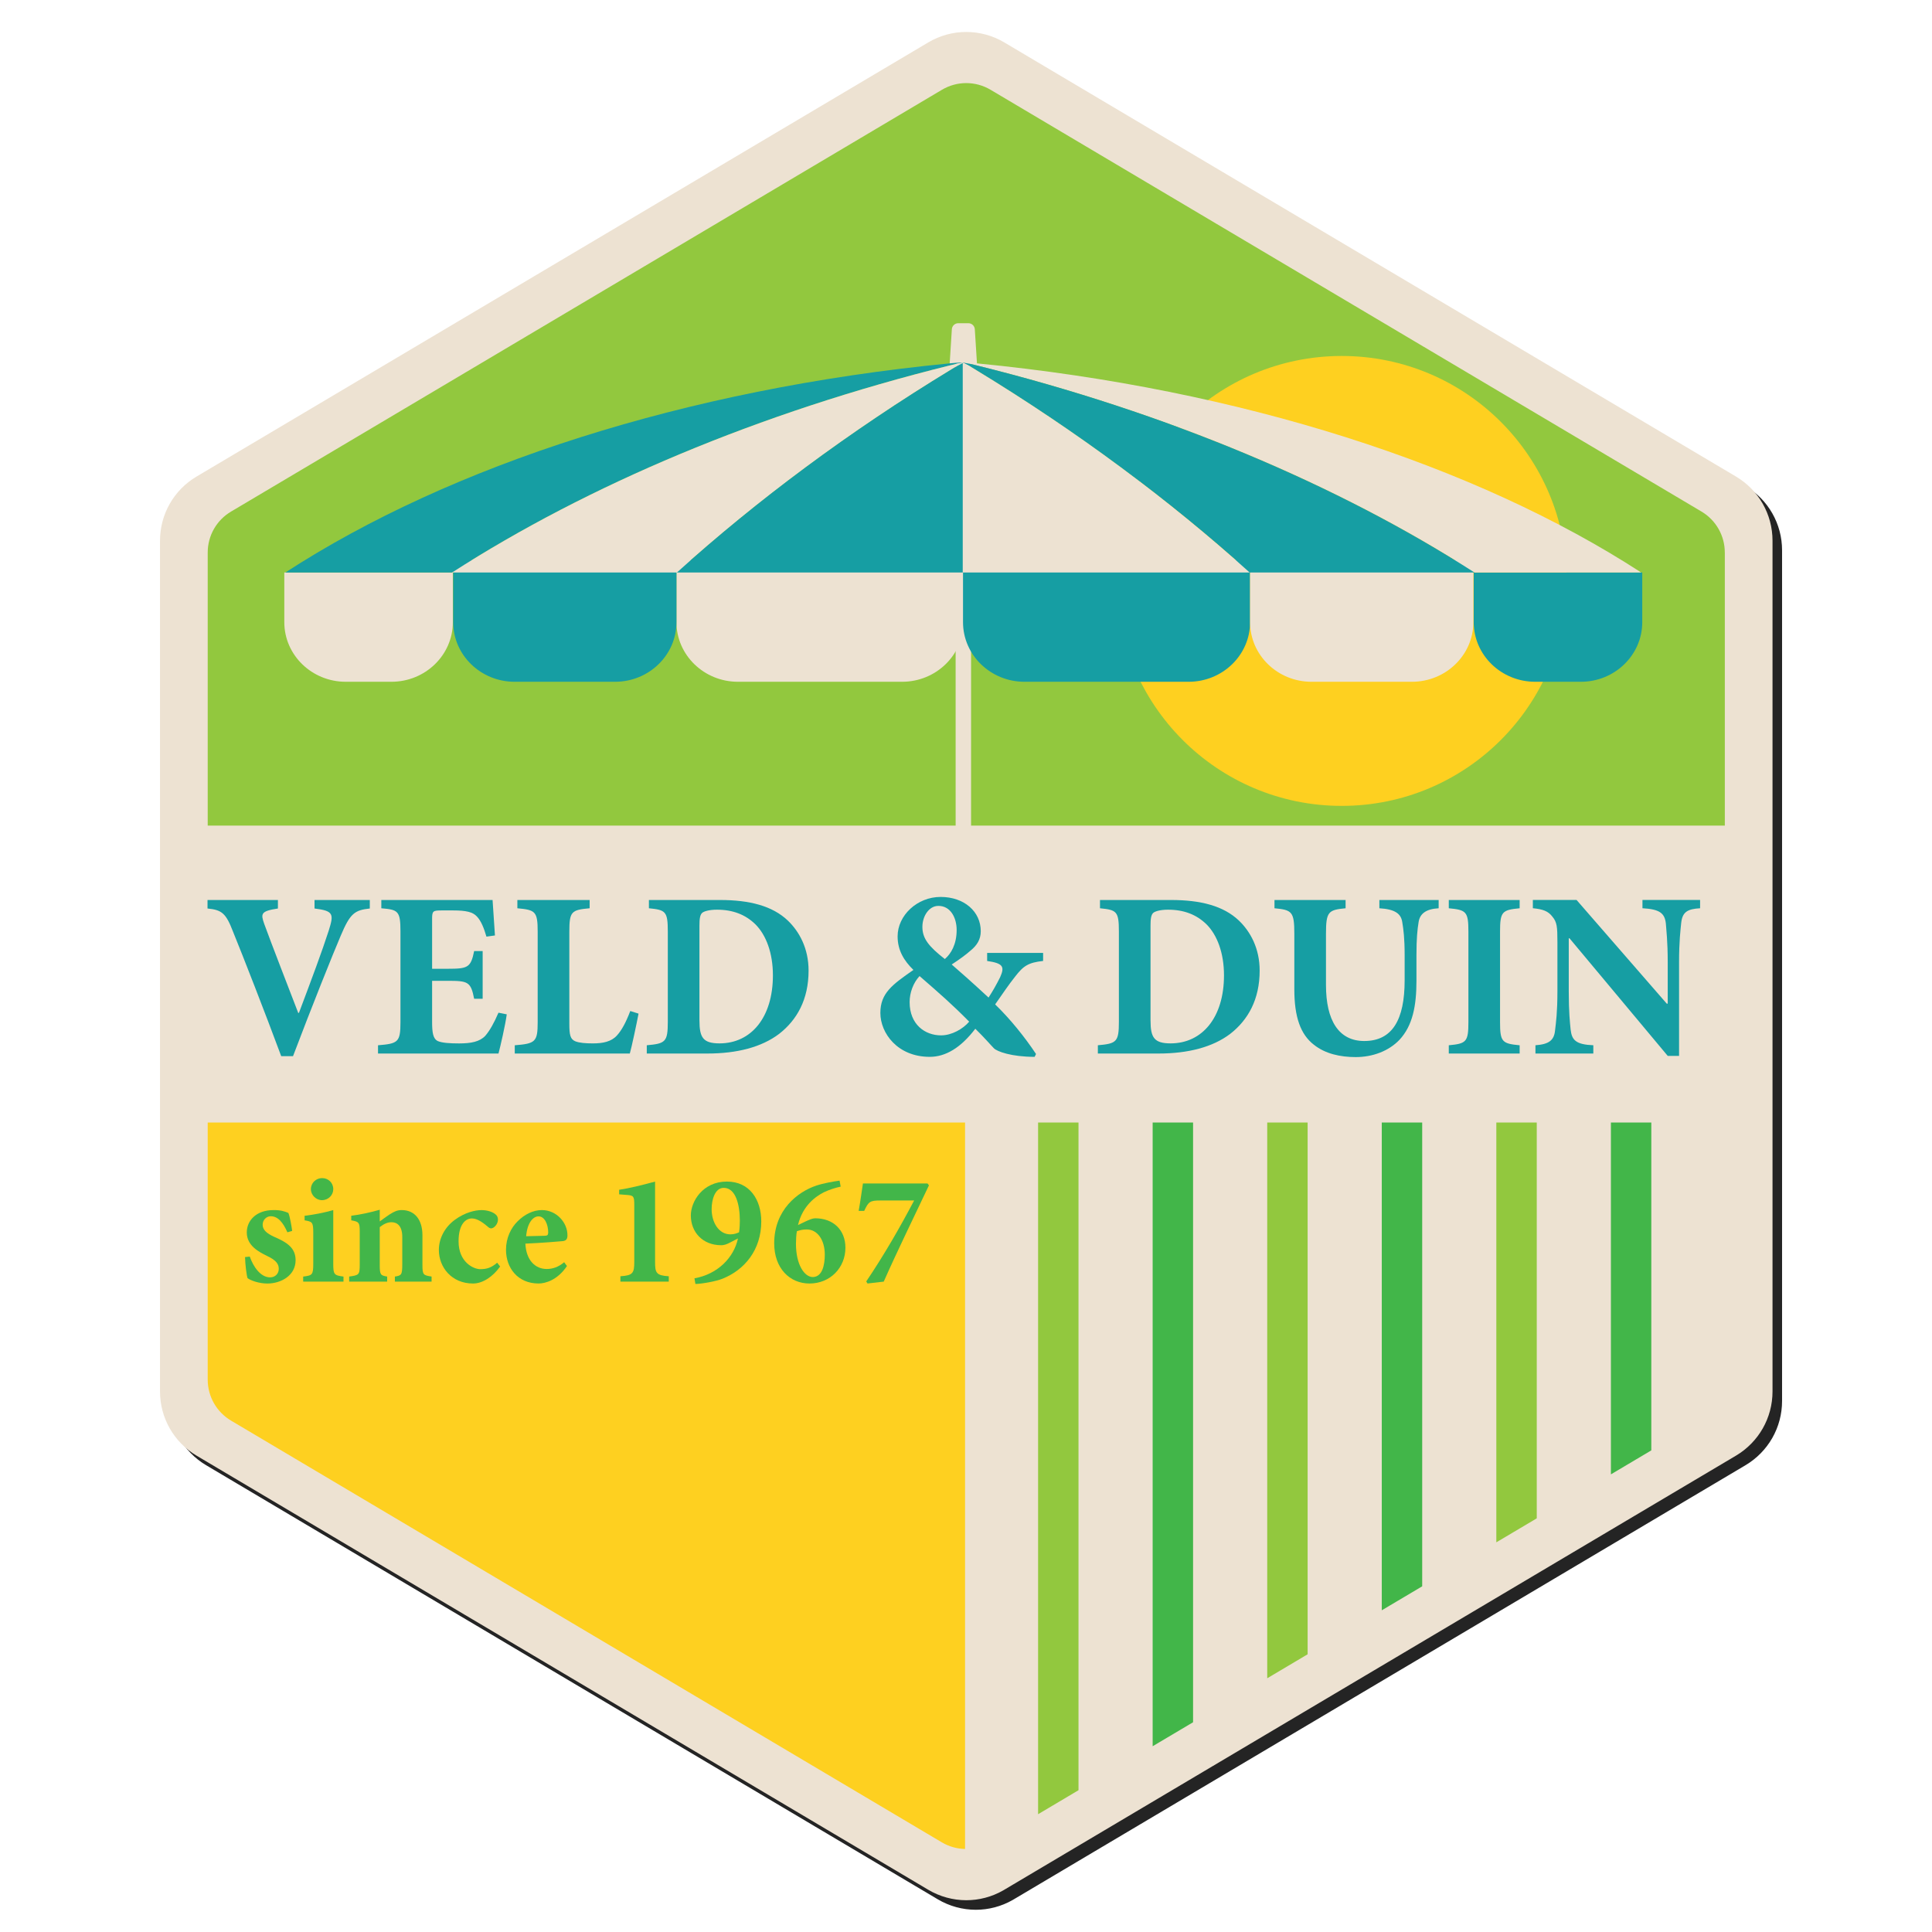 <?xml version="1.0" encoding="UTF-8" standalone="no"?>
<!-- Created with Inkscape (http://www.inkscape.org/) -->

<svg
   xmlns:dc="http://purl.org/dc/elements/1.1/"
   xmlns:cc="http://creativecommons.org/ns#"
   xmlns:rdf="http://www.w3.org/1999/02/22-rdf-syntax-ns#"
   xmlns:svg="http://www.w3.org/2000/svg"
   xmlns="http://www.w3.org/2000/svg"
   xmlns:sodipodi="http://sodipodi.sourceforge.net/DTD/sodipodi-0.dtd"
   xmlns:inkscape="http://www.inkscape.org/namespaces/inkscape"
   width="200"
   height="200"
   viewBox="0 0 200 200"
   id="svg7368"
   version="1.1"
   inkscape:version="0.91 r13725"
   sodipodi:docname="vd-badge-parasol.svg">
  <defs
     id="defs7370">
    <filter
       inkscape:collect="always"
       style="color-interpolation-filters:sRGB"
       id="filter4271"
       x="-0.013"
       width="1.026"
       y="-0.011"
       height="1.022">
      <feGaussianBlur
         inkscape:collect="always"
         stdDeviation="0.69"
         id="feGaussianBlur4273" />
    </filter>
  </defs>
  <sodipodi:namedview
     id="base"
     pagecolor="#ffffff"
     bordercolor="#666666"
     borderopacity="1.0"
     inkscape:pageopacity="0.0"
     inkscape:pageshadow="2"
     inkscape:zoom="2.965"
     inkscape:cx="75.454918"
     inkscape:cy="100"
     inkscape:document-units="px"
     inkscape:current-layer="layer1"
     showgrid="false"
     fit-margin-top="10"
     fit-margin-left="10"
     fit-margin-right="10"
     fit-margin-bottom="10"
     units="px"
     inkscape:window-width="949"
     inkscape:window-height="781"
     inkscape:window-x="50"
     inkscape:window-y="241"
     inkscape:window-maximized="0" />
  <g
     inkscape:label="Layer 1"
     inkscape:groupmode="layer"
     id="layer1"
     transform="translate(-275.61,-446.181)">
    <g
       id="g3379"
       transform="matrix(1.305,0,0,1.305,-359.42,271.579)"
       style="fill:#242424;fill-opacity:1;filter:url(#filter4271)">
      <path
         id="path3381"
         d="m 560.999,284.456 -58.037,-34.434 c -1.805,-1.071 -2.899,-2.995 -2.899,-5.092 l 0,0 0,-67.484 c 0,-2.096 1.095,-4.022 2.899,-5.091 l 0,0 58.037,-34.435 c 1.867,-1.109 4.173,-1.109 6.042,0 l 0,0 58.037,34.435 c 1.801,1.069 2.898,2.995 2.898,5.091 l 0,0 0,67.484 c 0,2.097 -1.098,4.021 -2.898,5.092 l 0,0 -57.959,34.386 c -0.056,0.035 -0.113,0.068 -0.171,0.102 l 0,0 c -0.91,0.52 -1.919,0.778 -2.928,0.778 l 0,0 c -1.044,0 -2.088,-0.278 -3.021,-0.832 l 0,0 z"
         inkscape:connector-curvature="0"
         style="fill:#242424;fill-opacity:1" />
      <path
         id="path3383"
         d="m 624.191,178.385 c 0,-1.34 -0.701,-2.573 -1.854,-3.256 L 565.95,141.676 c -1.194,-0.71 -2.669,-0.71 -3.863,0 l -56.385,33.455 c -1.155,0.684 -1.855,1.914 -1.855,3.254 l 0,21.658 120.345,0 0,-21.658 z"
         inkscape:connector-curvature="0"
         style="fill:#242424;fill-opacity:1" />
      <circle
         id="circle3385"
         r="17.845"
         cy="180.635"
         cx="593.805"
         style="fill:#242424;fill-opacity:1" />
      <path
         id="path3387"
         d="m 564.872,163.422 -0.176,-2.772 c -0.026,-0.256 -0.244,-0.458 -0.508,-0.458 l -0.801,0 c -0.266,0 -0.483,0.201 -0.509,0.458 l -0.176,2.772 2.17,0 z"
         inkscape:connector-curvature="0"
         style="fill:#242424;fill-opacity:1" />
      <polygon
         id="polygon3389"
         points="564.403,163.348 563.174,163.348 563.177,203.776 564.4,203.776 "
         style="fill:#242424;fill-opacity:1" />
      <path
         id="path3391"
         d="m 503.847,223.597 0,20.394 c 0,1.341 0.703,2.571 1.855,3.255 l 56.383,33.453 c 0.57,0.338 1.203,0.51 1.839,0.525 l 0,-57.627 -60.077,0 z"
         inkscape:connector-curvature="0"
         style="fill:#242424;fill-opacity:1" />
      <g
         id="g3393"
         style="fill:#242424;fill-opacity:1">
        <polygon
           id="polygon3395"
           points="569.717,278.465 572.923,276.562 572.923,223.597 569.717,223.597 "
           style="fill:#242424;fill-opacity:1" />
        <polygon
           id="polygon3397"
           points="578.805,273.073 582.011,271.171 582.011,223.597 578.805,223.597 "
           style="fill:#242424;fill-opacity:1" />
        <polygon
           id="polygon3399"
           points="587.893,267.682 591.098,265.78 591.098,223.597 587.893,223.597 "
           style="fill:#242424;fill-opacity:1" />
        <polygon
           id="polygon3401"
           points="596.98,262.29 600.186,260.388 600.186,223.597 596.98,223.597 "
           style="fill:#242424;fill-opacity:1" />
        <polygon
           id="polygon3403"
           points="606.067,256.898 609.274,254.996 609.274,223.597 606.067,223.597 "
           style="fill:#242424;fill-opacity:1" />
        <polygon
           id="polygon3405"
           points="615.156,251.507 618.361,249.604 618.361,223.597 615.156,223.597 "
           style="fill:#242424;fill-opacity:1" />
      </g>
      <g
         id="g3407"
         style="fill:#242424;fill-opacity:1">
        <path
           id="path3409"
           d="m 516.705,206.62 c -1.199,0.131 -1.556,0.375 -2.305,2.155 -0.619,1.443 -2.324,5.696 -3.785,9.556 l -0.938,0 c -1.273,-3.429 -3.035,-7.945 -3.822,-9.875 -0.562,-1.461 -0.881,-1.724 -2.023,-1.836 l 0,-0.675 5.584,0 0,0.675 c -1.368,0.206 -1.368,0.412 -1.087,1.218 0.543,1.499 2.023,5.303 2.698,7.064 l 0.056,0 c 1.031,-2.736 1.837,-4.891 2.361,-6.521 0.412,-1.312 0.412,-1.574 -1.124,-1.761 l 0,-0.675 4.385,0 0,0.675 z"
           inkscape:connector-curvature="0"
           style="fill:#242424;fill-opacity:1" />
        <path
           id="path3411"
           d="m 527.569,215.015 c -0.112,0.843 -0.506,2.548 -0.656,3.11 l -9.556,0 0,-0.656 c 1.593,-0.131 1.78,-0.243 1.78,-1.836 l 0,-7.195 c 0,-1.63 -0.188,-1.724 -1.518,-1.836 l 0,-0.656 8.825,0 c 0.019,0.337 0.112,1.649 0.188,2.811 l -0.675,0.094 c -0.188,-0.656 -0.431,-1.274 -0.769,-1.611 -0.318,-0.337 -0.824,-0.468 -1.874,-0.468 l -0.898,0 c -0.693,0 -0.769,0.038 -0.769,0.656 l 0,3.972 1.255,0 c 1.574,0 1.818,-0.093 2.08,-1.405 l 0.675,0 0,3.785 -0.675,0 c -0.262,-1.349 -0.487,-1.424 -2.08,-1.424 l -1.255,0 0,3.242 c 0,0.881 0.075,1.349 0.449,1.536 0.338,0.149 0.975,0.188 1.687,0.188 0.956,0 1.631,-0.132 2.08,-0.6 0.356,-0.412 0.693,-1.012 1.049,-1.837 l 0.657,0.13 z"
           inkscape:connector-curvature="0"
           style="fill:#242424;fill-opacity:1" />
        <path
           id="path3413"
           d="m 538.023,214.959 c -0.15,0.786 -0.544,2.66 -0.693,3.166 l -9.126,0 0,-0.656 c 1.631,-0.131 1.818,-0.262 1.818,-1.836 l 0,-7.177 c 0,-1.611 -0.188,-1.724 -1.611,-1.855 l 0,-0.656 5.733,0 0,0.656 c -1.442,0.131 -1.611,0.244 -1.611,1.855 l 0,7.308 c 0,0.881 0.075,1.219 0.468,1.387 0.319,0.131 0.825,0.169 1.406,0.169 0.786,0 1.461,-0.132 1.911,-0.638 0.355,-0.393 0.693,-0.992 1.049,-1.93 l 0.656,0.207 z"
           inkscape:connector-curvature="0"
           style="fill:#242424;fill-opacity:1" />
        <path
           id="path3415"
           d="m 544.485,205.945 c 2.343,0 4.16,0.469 5.378,1.63 0.918,0.88 1.648,2.211 1.648,3.972 0,2.286 -0.918,3.917 -2.342,5.022 -1.387,1.049 -3.335,1.555 -5.678,1.555 l -4.815,0 0,-0.656 c 1.48,-0.131 1.668,-0.262 1.668,-1.854 l 0,-7.158 c 0,-1.611 -0.169,-1.724 -1.499,-1.855 l 0,-0.656 5.64,0 z m -1.63,9.557 c 0,1.349 0.281,1.817 1.593,1.817 2.511,0 4.234,-2.062 4.234,-5.396 0,-1.78 -0.543,-3.204 -1.387,-4.047 -0.787,-0.768 -1.78,-1.162 -3.054,-1.162 -0.675,0 -1.068,0.15 -1.181,0.262 -0.169,0.168 -0.206,0.487 -0.206,1.031 l 0,7.495 z"
           inkscape:connector-curvature="0"
           style="fill:#242424;fill-opacity:1" />
        <path
           id="path3417"
           d="m 570.114,210.78 c -1.161,0.131 -1.555,0.375 -2.229,1.255 -0.524,0.656 -0.993,1.368 -1.574,2.192 1.199,1.161 2.361,2.604 3.242,3.935 l -0.112,0.225 c -1.855,0 -2.979,-0.43 -3.224,-0.674 -0.243,-0.244 -0.787,-0.881 -1.48,-1.555 -1.161,1.518 -2.36,2.229 -3.616,2.229 -2.548,0 -3.916,-1.873 -3.916,-3.484 0,-1.574 0.956,-2.249 2.623,-3.411 -0.749,-0.73 -1.255,-1.555 -1.255,-2.661 0,-1.667 1.555,-3.129 3.41,-3.129 1.874,0 3.186,1.162 3.186,2.717 0,0.656 -0.3,1.124 -0.806,1.536 -0.375,0.337 -0.899,0.712 -1.499,1.106 0.543,0.468 1.611,1.406 2.923,2.623 0.318,-0.486 0.618,-1.012 0.918,-1.611 0.375,-0.843 0.244,-1.105 -1.03,-1.292 l 0,-0.637 4.44,0 0,0.636 z m -8.076,5.902 c 0.825,0 1.725,-0.506 2.212,-1.086 -1.387,-1.406 -2.343,-2.23 -3.936,-3.617 -0.506,0.544 -0.787,1.331 -0.787,2.062 0,1.799 1.237,2.642 2.492,2.642 l 0.019,0 z m -0.243,-10.268 c -0.712,0 -1.256,0.787 -1.256,1.667 0,0.918 0.507,1.555 1.78,2.548 0.487,-0.412 0.938,-1.162 0.938,-2.305 0,-0.975 -0.487,-1.911 -1.443,-1.911 l -0.019,0 z"
           inkscape:connector-curvature="0"
           style="fill:#242424;fill-opacity:1" />
        <path
           id="path3419"
           d="m 580.267,205.945 c 2.343,0 4.16,0.469 5.378,1.63 0.918,0.88 1.648,2.211 1.648,3.972 0,2.286 -0.918,3.917 -2.342,5.022 -1.387,1.049 -3.335,1.555 -5.678,1.555 l -4.815,0 0,-0.656 c 1.48,-0.131 1.668,-0.262 1.668,-1.854 l 0,-7.158 c 0,-1.611 -0.169,-1.724 -1.499,-1.855 l 0,-0.656 5.64,0 z m -1.63,9.557 c 0,1.349 0.281,1.817 1.593,1.817 2.511,0 4.234,-2.062 4.234,-5.396 0,-1.78 -0.543,-3.204 -1.387,-4.047 -0.787,-0.768 -1.78,-1.162 -3.054,-1.162 -0.675,0 -1.068,0.15 -1.181,0.262 -0.169,0.168 -0.206,0.487 -0.206,1.031 l 0,7.495 z"
           inkscape:connector-curvature="0"
           style="fill:#242424;fill-opacity:1" />
        <path
           id="path3421"
           d="m 601.493,206.601 c -1.031,0.056 -1.499,0.45 -1.593,1.106 -0.094,0.581 -0.169,1.274 -0.169,2.604 l 0,2.042 c 0,1.986 -0.3,3.561 -1.349,4.685 -0.862,0.899 -2.137,1.368 -3.467,1.368 -1.236,0 -2.417,-0.263 -3.316,-0.975 -1.068,-0.824 -1.556,-2.211 -1.556,-4.403 l 0,-4.403 c 0,-1.761 -0.188,-1.893 -1.574,-2.024 l 0,-0.656 5.641,0 0,0.656 c -1.368,0.131 -1.556,0.263 -1.556,2.024 l 0,4.066 c 0,2.811 1.012,4.44 3.036,4.44 2.229,0 3.204,-1.687 3.204,-4.815 l 0,-2.005 c 0,-1.331 -0.094,-2.042 -0.188,-2.604 -0.094,-0.656 -0.544,-1.031 -1.817,-1.106 l 0,-0.656 4.703,0 0,0.656 z"
           inkscape:connector-curvature="0"
           style="fill:#242424;fill-opacity:1" />
        <path
           id="path3423"
           d="m 602.296,218.125 0,-0.656 c 1.387,-0.131 1.556,-0.262 1.556,-1.836 l 0,-7.177 c 0,-1.592 -0.169,-1.724 -1.556,-1.855 l 0,-0.656 5.621,0 0,0.656 c -1.387,0.131 -1.555,0.263 -1.555,1.855 l 0,7.177 c 0,1.574 0.168,1.705 1.555,1.836 l 0,0.656 -5.621,0 z"
           inkscape:connector-curvature="0"
           style="fill:#242424;fill-opacity:1" />
        <path
           id="path3425"
           d="m 622.231,206.601 c -1.012,0.056 -1.405,0.3 -1.499,1.162 -0.057,0.581 -0.169,1.461 -0.169,3.11 l 0,7.439 -0.899,0 -7.795,-9.332 -0.056,0 0,4.216 c 0,1.648 0.093,2.473 0.149,3.035 0.094,0.824 0.412,1.181 1.799,1.236 l 0,0.656 -4.591,0 0,-0.656 c 1.05,-0.074 1.48,-0.375 1.556,-1.18 0.074,-0.619 0.187,-1.443 0.187,-3.092 l 0,-3.917 c 0,-1.218 -0.037,-1.574 -0.393,-2.005 -0.338,-0.45 -0.769,-0.6 -1.556,-0.675 l 0,-0.656 3.467,0 7.157,8.227 0.075,0 0,-3.298 c 0,-1.649 -0.112,-2.53 -0.149,-3.073 -0.094,-0.806 -0.487,-1.124 -1.855,-1.199 l 0,-0.656 4.572,0 0,0.658 z"
           inkscape:connector-curvature="0"
           style="fill:#242424;fill-opacity:1" />
      </g>
      <g
         id="g3427"
         style="fill:#242424;fill-opacity:1">
        <path
           id="path3429"
           d="m 510.168,232.305 c -0.337,-0.762 -0.737,-1.273 -1.324,-1.273 -0.325,0 -0.638,0.274 -0.638,0.674 0,0.388 0.288,0.676 0.925,0.963 1.013,0.438 1.688,0.875 1.688,1.85 0,1.236 -1.188,1.85 -2.237,1.85 -0.662,0 -1.324,-0.238 -1.574,-0.426 -0.075,-0.199 -0.188,-1.074 -0.2,-1.674 l 0.375,-0.037 c 0.275,0.787 0.85,1.648 1.612,1.648 0.412,0 0.688,-0.299 0.688,-0.674 0,-0.363 -0.176,-0.676 -0.95,-1.037 -0.575,-0.288 -1.587,-0.775 -1.587,-1.85 0,-0.976 0.787,-1.775 2.1,-1.775 0.574,-0.012 0.912,0.1 1.199,0.225 0.125,0.288 0.275,1.176 0.3,1.426 l -0.377,0.11 z"
           inkscape:connector-curvature="0"
           style="fill:#242424;fill-opacity:1" />
        <path
           id="path3431"
           d="m 511.42,236.217 0,-0.4 c 0.725,-0.087 0.8,-0.137 0.8,-1.024 l 0,-2.474 c 0,-0.825 -0.087,-0.863 -0.688,-0.963 l 0,-0.362 c 0.75,-0.087 1.575,-0.25 2.274,-0.45 l 0,4.249 c 0,0.862 0.062,0.925 0.812,1.024 l 0,0.4 -3.198,0 z m 0.612,-7.336 c 0,-0.5 0.412,-0.875 0.888,-0.875 0.5,0 0.887,0.375 0.887,0.875 0,0.475 -0.387,0.875 -0.899,0.875 -0.464,0 -0.876,-0.401 -0.876,-0.875 z"
           inkscape:connector-curvature="0"
           style="fill:#242424;fill-opacity:1" />
        <path
           id="path3433"
           d="m 518.694,236.217 0,-0.4 c 0.524,-0.087 0.587,-0.125 0.587,-1.012 l 0,-2.125 c 0,-0.899 -0.412,-1.174 -0.862,-1.174 -0.312,0 -0.6,0.137 -0.925,0.387 l 0,3.024 c 0,0.774 0.075,0.812 0.588,0.899 l 0,0.4 -3.012,0 0,-0.4 c 0.774,-0.111 0.837,-0.125 0.837,-0.962 l 0,-2.587 c 0,-0.75 -0.062,-0.8 -0.675,-0.912 l 0,-0.362 c 0.712,-0.087 1.524,-0.263 2.262,-0.476 l 0,0.926 c 0.25,-0.176 0.5,-0.375 0.775,-0.551 0.375,-0.236 0.612,-0.35 0.975,-0.35 1.012,0 1.637,0.75 1.637,2 l 0,2.361 c 0,0.787 0.075,0.812 0.725,0.912 l 0,0.4 -2.912,0 z"
           inkscape:connector-curvature="0"
           style="fill:#242424;fill-opacity:1" />
        <path
           id="path3435"
           d="m 527.044,235.018 c -0.575,0.812 -1.387,1.35 -2.149,1.35 -1.712,0 -2.712,-1.301 -2.712,-2.662 0,-0.912 0.463,-1.8 1.263,-2.387 0.812,-0.6 1.637,-0.775 2.111,-0.775 l 0.013,0 c 0.45,0 0.862,0.138 1.075,0.312 0.175,0.125 0.225,0.275 0.225,0.45 0,0.362 -0.325,0.687 -0.537,0.687 -0.088,0 -0.163,-0.037 -0.275,-0.137 -0.524,-0.45 -0.912,-0.65 -1.262,-0.65 -0.5,0 -1.05,0.475 -1.05,1.812 0,1.662 1.187,2.212 1.725,2.212 0.524,0 0.887,-0.125 1.337,-0.513 l 0.236,0.301 z"
           inkscape:connector-curvature="0"
           style="fill:#242424;fill-opacity:1" />
        <path
           id="path3437"
           d="m 532.345,234.979 c -0.762,1.138 -1.736,1.388 -2.249,1.388 -1.662,0 -2.587,-1.238 -2.587,-2.675 0,-0.95 0.399,-1.749 0.925,-2.262 0.55,-0.55 1.237,-0.888 1.912,-0.888 l 0.013,0 c 1.149,0 2.036,0.987 2.024,2.012 0,0.25 -0.075,0.413 -0.362,0.45 -0.226,0.025 -1.75,0.15 -2.975,0.2 0.062,1.337 0.8,2.012 1.688,2.012 0.487,0 0.949,-0.162 1.387,-0.537 l 0.224,0.3 z m -2.262,-3.936 c -0.462,0 -0.899,0.575 -0.975,1.574 0.513,-0.012 0.975,-0.024 1.487,-0.037 0.188,-0.012 0.25,-0.037 0.262,-0.25 0,-0.637 -0.274,-1.287 -0.762,-1.287 l -0.012,0 z"
           inkscape:connector-curvature="0"
           style="fill:#242424;fill-opacity:1" />
        <path
           id="path3439"
           d="m 536.584,236.217 0,-0.425 c 0.987,-0.062 1.1,-0.25 1.1,-1.138 l 0,-4.536 c 0,-0.649 -0.05,-0.737 -0.562,-0.774 l -0.638,-0.051 0,-0.361 c 0.825,-0.125 1.749,-0.351 2.85,-0.65 l 0,6.373 c 0,0.863 0.087,1.075 1.087,1.138 l 0,0.425 -3.837,0 z"
           inkscape:connector-curvature="0"
           style="fill:#242424;fill-opacity:1" />
        <path
           id="path3441"
           d="m 545.034,228.281 c 1.812,0 2.724,1.449 2.724,3.162 0,2.262 -1.324,3.849 -3.087,4.549 -0.499,0.199 -1.574,0.399 -2.137,0.412 l -0.075,-0.449 c 1.85,-0.326 3.137,-1.662 3.449,-3.162 l -0.6,0.312 c -0.3,0.162 -0.513,0.225 -0.725,0.225 -1.487,0 -2.412,-1.05 -2.412,-2.361 0,-1.113 0.95,-2.688 2.85,-2.688 l 0.013,0 z m -0.263,0.5 c -0.662,0 -0.95,0.887 -0.95,1.688 0,1.062 0.575,1.999 1.487,1.999 0.312,0 0.513,-0.087 0.688,-0.163 0.05,-0.35 0.062,-0.649 0.062,-0.924 0,-1.225 -0.312,-2.6 -1.274,-2.6 l -0.013,0 z"
           inkscape:connector-curvature="0"
           style="fill:#242424;fill-opacity:1" />
        <path
           id="path3443"
           d="m 551.297,231.431 c 0.312,-0.138 0.538,-0.237 0.737,-0.237 1.438,0 2.4,0.924 2.4,2.336 0,1.575 -1.2,2.838 -2.85,2.838 -1.562,0 -2.8,-1.2 -2.8,-3.188 0,-2.662 1.875,-4.086 3.324,-4.574 0.55,-0.187 1.388,-0.337 1.862,-0.399 l 0.088,0.476 c -0.363,0.074 -0.9,0.236 -1.338,0.449 -0.612,0.312 -1.674,1.025 -2.049,2.6 l 0.626,-0.301 z m 0.062,0.649 c -0.287,0 -0.524,0.051 -0.774,0.138 -0.05,0.212 -0.075,0.7 -0.075,1 0,1.661 0.675,2.637 1.338,2.637 0.762,-0.013 0.949,-0.976 0.949,-1.774 0,-1.175 -0.587,-2 -1.425,-2 l -0.013,0 z"
           inkscape:connector-curvature="0"
           style="fill:#242424;fill-opacity:1" />
        <path
           id="path3445"
           d="m 561.059,228.581 c -1.187,2.513 -2.449,5.073 -3.586,7.636 l -1.287,0.15 -0.101,-0.163 c 1.475,-2.187 2.725,-4.386 3.8,-6.423 l -2.662,0 c -0.85,0 -0.95,0.087 -1.3,0.824 l -0.438,0 c 0.175,-0.975 0.25,-1.637 0.338,-2.174 l 5.123,0 0.113,0.15 z"
           inkscape:connector-curvature="0"
           style="fill:#242424;fill-opacity:1" />
      </g>
      <path
         id="path3447"
         d="m 541.031,179.004 0,4.902 c 0,2.611 2.187,4.729 4.879,4.729 l 13.015,0 c 2.691,0 4.878,-2.118 4.878,-4.729 l 0,-4.902"
         inkscape:connector-curvature="0"
         style="fill:#242424;fill-opacity:1" />
      <path
         id="path3449"
         d="m 523.32,179.004 0,4.902 c 0,2.611 2.187,4.729 4.877,4.729 l 7.959,0 c 2.692,0 4.875,-2.118 4.875,-4.729 l 0,-4.902"
         inkscape:connector-curvature="0"
         style="fill:#242424;fill-opacity:1" />
      <path
         id="path3451"
         d="m 509.923,179.966 0,3.94 c 0,2.611 2.186,4.729 4.876,4.729 l 3.616,0 c 2.694,0 4.878,-2.118 4.878,-4.729 l 0,-3.94 -13.37,0 z"
         inkscape:connector-curvature="0"
         style="fill:#242424;fill-opacity:1" />
      <path
         id="path3453"
         d="m 563.823,163.309 c -0.377,0 -0.752,0.023 -1.118,0.067 -20.985,2.042 -39.591,8.08 -52.698,16.59 l 13.224,0 c 10.776,-6.925 24.326,-12.668 39.496,-16.429 0.354,-0.097 0.722,-0.174 1.096,-0.228 z"
         inkscape:connector-curvature="0"
         style="fill:#242424;fill-opacity:1" />
      <path
         id="path3455"
         d="m 563.823,163.309 c -0.374,0.055 -0.742,0.132 -1.097,0.229 -15.17,3.761 -28.72,9.504 -39.496,16.429 l 17.837,0 c 6.345,-5.724 13.662,-11.178 21.777,-16.109 0.311,-0.201 0.638,-0.383 0.979,-0.549 z"
         inkscape:connector-curvature="0"
         style="fill:#242424;fill-opacity:1" />
      <path
         id="path3457"
         d="m 563.823,163.309 c -0.341,0.167 -0.668,0.349 -0.979,0.548 -8.115,4.932 -15.433,10.385 -21.777,16.109 l 22.756,0 0,-16.657 z"
         inkscape:connector-curvature="0"
         style="fill:#242424;fill-opacity:1" />
      <path
         id="path3459"
         d="m 586.534,179.004 0,4.902 c 0,2.611 -2.187,4.729 -4.879,4.729 l -13.014,0 c -2.692,0 -4.879,-2.118 -4.879,-4.729 l 0,-4.902"
         inkscape:connector-curvature="0"
         style="fill:#242424;fill-opacity:1" />
      <path
         id="path3461"
         d="m 604.245,179.004 0,4.902 c 0,2.611 -2.187,4.729 -4.878,4.729 l -7.958,0 c -2.692,0 -4.875,-2.118 -4.875,-4.729 l 0,-4.902"
         inkscape:connector-curvature="0"
         style="fill:#242424;fill-opacity:1" />
      <path
         id="path3463"
         d="m 617.643,179.966 0,3.94 c 0,2.611 -2.186,4.729 -4.876,4.729 l -3.616,0 c -2.695,0 -4.878,-2.118 -4.878,-4.729 l 0,-3.94 13.37,0 z"
         inkscape:connector-curvature="0"
         style="fill:#242424;fill-opacity:1" />
      <path
         id="path3465"
         d="m 563.741,163.309 c 0.378,0 0.753,0.023 1.119,0.067 20.985,2.042 39.591,8.08 52.698,16.59 l -13.224,0 c -10.778,-6.925 -24.326,-12.668 -39.496,-16.429 -0.354,-0.097 -0.722,-0.174 -1.097,-0.228 z"
         inkscape:connector-curvature="0"
         style="fill:#242424;fill-opacity:1" />
      <path
         id="path3467"
         d="m 563.741,163.309 c 0.375,0.055 0.743,0.132 1.098,0.229 15.17,3.761 28.718,9.504 39.496,16.429 l -17.836,0 c -6.346,-5.724 -13.664,-11.178 -21.778,-16.109 -0.311,-0.201 -0.638,-0.383 -0.98,-0.549 z"
         inkscape:connector-curvature="0"
         style="fill:#242424;fill-opacity:1" />
      <path
         id="path3469"
         d="m 563.741,163.309 c 0.342,0.167 0.669,0.349 0.979,0.548 8.114,4.932 15.433,10.385 21.778,16.109 l -22.758,0 0,-16.657 z"
         inkscape:connector-curvature="0"
         style="fill:#242424;fill-opacity:1" />
    </g>
    <g
       transform="matrix(1.305,0,0,1.305,-360.408,270.59)"
       id="g554">
      <path
         style="fill:#ede2d2"
         inkscape:connector-curvature="0"
         d="m 560.999,284.456 -58.037,-34.434 c -1.805,-1.071 -2.899,-2.995 -2.899,-5.092 l 0,0 0,-67.484 c 0,-2.096 1.095,-4.022 2.899,-5.091 l 0,0 58.037,-34.435 c 1.867,-1.109 4.173,-1.109 6.042,0 l 0,0 58.037,34.435 c 1.801,1.069 2.898,2.995 2.898,5.091 l 0,0 0,67.484 c 0,2.097 -1.098,4.021 -2.898,5.092 l 0,0 -57.959,34.386 c -0.056,0.035 -0.113,0.068 -0.171,0.102 l 0,0 c -0.91,0.52 -1.919,0.778 -2.928,0.778 l 0,0 c -1.044,0 -2.088,-0.278 -3.021,-0.832 l 0,0 z"
         id="path556" />
      <path
         style="fill:#92c83e"
         inkscape:connector-curvature="0"
         d="m 624.191,178.385 c 0,-1.34 -0.701,-2.573 -1.854,-3.256 L 565.95,141.676 c -1.194,-0.71 -2.669,-0.71 -3.863,0 l -56.385,33.455 c -1.155,0.684 -1.855,1.914 -1.855,3.254 l 0,21.658 120.345,0 0,-21.658 z"
         id="path558" />
      <circle
         style="fill:#fed020"
         cx="593.805"
         cy="180.635"
         r="17.845"
         id="circle560" />
      <path
         style="fill:#ede2d2"
         inkscape:connector-curvature="0"
         d="m 564.872,163.422 -0.176,-2.772 c -0.026,-0.256 -0.244,-0.458 -0.508,-0.458 l -0.801,0 c -0.266,0 -0.483,0.201 -0.509,0.458 l -0.176,2.772 2.17,0 z"
         id="path562" />
      <polygon
         style="fill:#ede2d2"
         points="564.403,163.348 563.174,163.348 563.177,203.776 564.4,203.776 "
         id="polygon564" />
      <path
         style="fill:#fed020"
         inkscape:connector-curvature="0"
         d="m 503.847,223.597 0,20.394 c 0,1.341 0.703,2.571 1.855,3.255 l 56.383,33.453 c 0.57,0.338 1.203,0.51 1.839,0.525 l 0,-57.627 -60.077,0 z"
         id="path566" />
      <g
         id="g568">
        <polygon
           style="fill:#92c83e"
           points="569.717,278.465 572.923,276.562 572.923,223.597 569.717,223.597 "
           id="polygon570" />
        <polygon
           style="fill:#42b649"
           points="578.805,273.073 582.011,271.171 582.011,223.597 578.805,223.597 "
           id="polygon572" />
        <polygon
           style="fill:#92c83e"
           points="587.893,267.682 591.098,265.78 591.098,223.597 587.893,223.597 "
           id="polygon574" />
        <polygon
           style="fill:#42b649"
           points="596.98,262.29 600.186,260.388 600.186,223.597 596.98,223.597 "
           id="polygon576" />
        <polygon
           style="fill:#92c83e"
           points="606.067,256.898 609.274,254.996 609.274,223.597 606.067,223.597 "
           id="polygon578" />
        <polygon
           style="fill:#42b649"
           points="615.156,251.507 618.361,249.604 618.361,223.597 615.156,223.597 "
           id="polygon580" />
      </g>
      <g
         id="g582">
        <path
           style="fill:#169ea3"
           inkscape:connector-curvature="0"
           d="m 516.705,206.62 c -1.199,0.131 -1.556,0.375 -2.305,2.155 -0.619,1.443 -2.324,5.696 -3.785,9.556 l -0.938,0 c -1.273,-3.429 -3.035,-7.945 -3.822,-9.875 -0.562,-1.461 -0.881,-1.724 -2.023,-1.836 l 0,-0.675 5.584,0 0,0.675 c -1.368,0.206 -1.368,0.412 -1.087,1.218 0.543,1.499 2.023,5.303 2.698,7.064 l 0.056,0 c 1.031,-2.736 1.837,-4.891 2.361,-6.521 0.412,-1.312 0.412,-1.574 -1.124,-1.761 l 0,-0.675 4.385,0 0,0.675 z"
           id="path584" />
        <path
           style="fill:#169ea3"
           inkscape:connector-curvature="0"
           d="m 527.569,215.015 c -0.112,0.843 -0.506,2.548 -0.656,3.11 l -9.556,0 0,-0.656 c 1.593,-0.131 1.78,-0.243 1.78,-1.836 l 0,-7.195 c 0,-1.63 -0.188,-1.724 -1.518,-1.836 l 0,-0.656 8.825,0 c 0.019,0.337 0.112,1.649 0.188,2.811 l -0.675,0.094 c -0.188,-0.656 -0.431,-1.274 -0.769,-1.611 -0.318,-0.337 -0.824,-0.468 -1.874,-0.468 l -0.898,0 c -0.693,0 -0.769,0.038 -0.769,0.656 l 0,3.972 1.255,0 c 1.574,0 1.818,-0.093 2.08,-1.405 l 0.675,0 0,3.785 -0.675,0 c -0.262,-1.349 -0.487,-1.424 -2.08,-1.424 l -1.255,0 0,3.242 c 0,0.881 0.075,1.349 0.449,1.536 0.338,0.149 0.975,0.188 1.687,0.188 0.956,0 1.631,-0.132 2.08,-0.6 0.356,-0.412 0.693,-1.012 1.049,-1.837 l 0.657,0.13 z"
           id="path586" />
        <path
           style="fill:#169ea3"
           inkscape:connector-curvature="0"
           d="m 538.023,214.959 c -0.15,0.786 -0.544,2.66 -0.693,3.166 l -9.126,0 0,-0.656 c 1.631,-0.131 1.818,-0.262 1.818,-1.836 l 0,-7.177 c 0,-1.611 -0.188,-1.724 -1.611,-1.855 l 0,-0.656 5.733,0 0,0.656 c -1.442,0.131 -1.611,0.244 -1.611,1.855 l 0,7.308 c 0,0.881 0.075,1.219 0.468,1.387 0.319,0.131 0.825,0.169 1.406,0.169 0.786,0 1.461,-0.132 1.911,-0.638 0.355,-0.393 0.693,-0.992 1.049,-1.93 l 0.656,0.207 z"
           id="path588" />
        <path
           style="fill:#169ea3"
           inkscape:connector-curvature="0"
           d="m 544.485,205.945 c 2.343,0 4.16,0.469 5.378,1.63 0.918,0.88 1.648,2.211 1.648,3.972 0,2.286 -0.918,3.917 -2.342,5.022 -1.387,1.049 -3.335,1.555 -5.678,1.555 l -4.815,0 0,-0.656 c 1.48,-0.131 1.668,-0.262 1.668,-1.854 l 0,-7.158 c 0,-1.611 -0.169,-1.724 -1.499,-1.855 l 0,-0.656 5.64,0 z m -1.63,9.557 c 0,1.349 0.281,1.817 1.593,1.817 2.511,0 4.234,-2.062 4.234,-5.396 0,-1.78 -0.543,-3.204 -1.387,-4.047 -0.787,-0.768 -1.78,-1.162 -3.054,-1.162 -0.675,0 -1.068,0.15 -1.181,0.262 -0.169,0.168 -0.206,0.487 -0.206,1.031 l 0,7.495 z"
           id="path590" />
        <path
           style="fill:#169ea3"
           inkscape:connector-curvature="0"
           d="m 570.114,210.78 c -1.161,0.131 -1.555,0.375 -2.229,1.255 -0.524,0.656 -0.993,1.368 -1.574,2.192 1.199,1.161 2.361,2.604 3.242,3.935 l -0.112,0.225 c -1.855,0 -2.979,-0.43 -3.224,-0.674 -0.243,-0.244 -0.787,-0.881 -1.48,-1.555 -1.161,1.518 -2.36,2.229 -3.616,2.229 -2.548,0 -3.916,-1.873 -3.916,-3.484 0,-1.574 0.956,-2.249 2.623,-3.411 -0.749,-0.73 -1.255,-1.555 -1.255,-2.661 0,-1.667 1.555,-3.129 3.41,-3.129 1.874,0 3.186,1.162 3.186,2.717 0,0.656 -0.3,1.124 -0.806,1.536 -0.375,0.337 -0.899,0.712 -1.499,1.106 0.543,0.468 1.611,1.406 2.923,2.623 0.318,-0.486 0.618,-1.012 0.918,-1.611 0.375,-0.843 0.244,-1.105 -1.03,-1.292 l 0,-0.637 4.44,0 0,0.636 z m -8.076,5.902 c 0.825,0 1.725,-0.506 2.212,-1.086 -1.387,-1.406 -2.343,-2.23 -3.936,-3.617 -0.506,0.544 -0.787,1.331 -0.787,2.062 0,1.799 1.237,2.642 2.492,2.642 l 0.019,0 z m -0.243,-10.268 c -0.712,0 -1.256,0.787 -1.256,1.667 0,0.918 0.507,1.555 1.78,2.548 0.487,-0.412 0.938,-1.162 0.938,-2.305 0,-0.975 -0.487,-1.911 -1.443,-1.911 l -0.019,0 z"
           id="path592" />
        <path
           style="fill:#169ea3"
           inkscape:connector-curvature="0"
           d="m 580.267,205.945 c 2.343,0 4.16,0.469 5.378,1.63 0.918,0.88 1.648,2.211 1.648,3.972 0,2.286 -0.918,3.917 -2.342,5.022 -1.387,1.049 -3.335,1.555 -5.678,1.555 l -4.815,0 0,-0.656 c 1.48,-0.131 1.668,-0.262 1.668,-1.854 l 0,-7.158 c 0,-1.611 -0.169,-1.724 -1.499,-1.855 l 0,-0.656 5.64,0 z m -1.63,9.557 c 0,1.349 0.281,1.817 1.593,1.817 2.511,0 4.234,-2.062 4.234,-5.396 0,-1.78 -0.543,-3.204 -1.387,-4.047 -0.787,-0.768 -1.78,-1.162 -3.054,-1.162 -0.675,0 -1.068,0.15 -1.181,0.262 -0.169,0.168 -0.206,0.487 -0.206,1.031 l 0,7.495 z"
           id="path594" />
        <path
           style="fill:#169ea3"
           inkscape:connector-curvature="0"
           d="m 601.493,206.601 c -1.031,0.056 -1.499,0.45 -1.593,1.106 -0.094,0.581 -0.169,1.274 -0.169,2.604 l 0,2.042 c 0,1.986 -0.3,3.561 -1.349,4.685 -0.862,0.899 -2.137,1.368 -3.467,1.368 -1.236,0 -2.417,-0.263 -3.316,-0.975 -1.068,-0.824 -1.556,-2.211 -1.556,-4.403 l 0,-4.403 c 0,-1.761 -0.188,-1.893 -1.574,-2.024 l 0,-0.656 5.641,0 0,0.656 c -1.368,0.131 -1.556,0.263 -1.556,2.024 l 0,4.066 c 0,2.811 1.012,4.44 3.036,4.44 2.229,0 3.204,-1.687 3.204,-4.815 l 0,-2.005 c 0,-1.331 -0.094,-2.042 -0.188,-2.604 -0.094,-0.656 -0.544,-1.031 -1.817,-1.106 l 0,-0.656 4.703,0 0,0.656 z"
           id="path596" />
        <path
           style="fill:#169ea3"
           inkscape:connector-curvature="0"
           d="m 602.296,218.125 0,-0.656 c 1.387,-0.131 1.556,-0.262 1.556,-1.836 l 0,-7.177 c 0,-1.592 -0.169,-1.724 -1.556,-1.855 l 0,-0.656 5.621,0 0,0.656 c -1.387,0.131 -1.555,0.263 -1.555,1.855 l 0,7.177 c 0,1.574 0.168,1.705 1.555,1.836 l 0,0.656 -5.621,0 z"
           id="path598" />
        <path
           style="fill:#169ea3"
           inkscape:connector-curvature="0"
           d="m 622.231,206.601 c -1.012,0.056 -1.405,0.3 -1.499,1.162 -0.057,0.581 -0.169,1.461 -0.169,3.11 l 0,7.439 -0.899,0 -7.795,-9.332 -0.056,0 0,4.216 c 0,1.648 0.093,2.473 0.149,3.035 0.094,0.824 0.412,1.181 1.799,1.236 l 0,0.656 -4.591,0 0,-0.656 c 1.05,-0.074 1.48,-0.375 1.556,-1.18 0.074,-0.619 0.187,-1.443 0.187,-3.092 l 0,-3.917 c 0,-1.218 -0.037,-1.574 -0.393,-2.005 -0.338,-0.45 -0.769,-0.6 -1.556,-0.675 l 0,-0.656 3.467,0 7.157,8.227 0.075,0 0,-3.298 c 0,-1.649 -0.112,-2.53 -0.149,-3.073 -0.094,-0.806 -0.487,-1.124 -1.855,-1.199 l 0,-0.656 4.572,0 0,0.658 z"
           id="path600" />
      </g>
      <g
         id="g602">
        <path
           style="fill:#42b649"
           inkscape:connector-curvature="0"
           d="m 510.168,232.305 c -0.337,-0.762 -0.737,-1.273 -1.324,-1.273 -0.325,0 -0.638,0.274 -0.638,0.674 0,0.388 0.288,0.676 0.925,0.963 1.013,0.438 1.688,0.875 1.688,1.85 0,1.236 -1.188,1.85 -2.237,1.85 -0.662,0 -1.324,-0.238 -1.574,-0.426 -0.075,-0.199 -0.188,-1.074 -0.2,-1.674 l 0.375,-0.037 c 0.275,0.787 0.85,1.648 1.612,1.648 0.412,0 0.688,-0.299 0.688,-0.674 0,-0.363 -0.176,-0.676 -0.95,-1.037 -0.575,-0.288 -1.587,-0.775 -1.587,-1.85 0,-0.976 0.787,-1.775 2.1,-1.775 0.574,-0.012 0.912,0.1 1.199,0.225 0.125,0.288 0.275,1.176 0.3,1.426 l -0.377,0.11 z"
           id="path604" />
        <path
           style="fill:#42b649"
           inkscape:connector-curvature="0"
           d="m 511.42,236.217 0,-0.4 c 0.725,-0.087 0.8,-0.137 0.8,-1.024 l 0,-2.474 c 0,-0.825 -0.087,-0.863 -0.688,-0.963 l 0,-0.362 c 0.75,-0.087 1.575,-0.25 2.274,-0.45 l 0,4.249 c 0,0.862 0.062,0.925 0.812,1.024 l 0,0.4 -3.198,0 z m 0.612,-7.336 c 0,-0.5 0.412,-0.875 0.888,-0.875 0.5,0 0.887,0.375 0.887,0.875 0,0.475 -0.387,0.875 -0.899,0.875 -0.464,0 -0.876,-0.401 -0.876,-0.875 z"
           id="path606" />
        <path
           style="fill:#42b649"
           inkscape:connector-curvature="0"
           d="m 518.694,236.217 0,-0.4 c 0.524,-0.087 0.587,-0.125 0.587,-1.012 l 0,-2.125 c 0,-0.899 -0.412,-1.174 -0.862,-1.174 -0.312,0 -0.6,0.137 -0.925,0.387 l 0,3.024 c 0,0.774 0.075,0.812 0.588,0.899 l 0,0.4 -3.012,0 0,-0.4 c 0.774,-0.111 0.837,-0.125 0.837,-0.962 l 0,-2.587 c 0,-0.75 -0.062,-0.8 -0.675,-0.912 l 0,-0.362 c 0.712,-0.087 1.524,-0.263 2.262,-0.476 l 0,0.926 c 0.25,-0.176 0.5,-0.375 0.775,-0.551 0.375,-0.236 0.612,-0.35 0.975,-0.35 1.012,0 1.637,0.75 1.637,2 l 0,2.361 c 0,0.787 0.075,0.812 0.725,0.912 l 0,0.4 -2.912,0 z"
           id="path608" />
        <path
           style="fill:#42b649"
           inkscape:connector-curvature="0"
           d="m 527.044,235.018 c -0.575,0.812 -1.387,1.35 -2.149,1.35 -1.712,0 -2.712,-1.301 -2.712,-2.662 0,-0.912 0.463,-1.8 1.263,-2.387 0.812,-0.6 1.637,-0.775 2.111,-0.775 l 0.013,0 c 0.45,0 0.862,0.138 1.075,0.312 0.175,0.125 0.225,0.275 0.225,0.45 0,0.362 -0.325,0.687 -0.537,0.687 -0.088,0 -0.163,-0.037 -0.275,-0.137 -0.524,-0.45 -0.912,-0.65 -1.262,-0.65 -0.5,0 -1.05,0.475 -1.05,1.812 0,1.662 1.187,2.212 1.725,2.212 0.524,0 0.887,-0.125 1.337,-0.513 l 0.236,0.301 z"
           id="path610" />
        <path
           style="fill:#42b649"
           inkscape:connector-curvature="0"
           d="m 532.345,234.979 c -0.762,1.138 -1.736,1.388 -2.249,1.388 -1.662,0 -2.587,-1.238 -2.587,-2.675 0,-0.95 0.399,-1.749 0.925,-2.262 0.55,-0.55 1.237,-0.888 1.912,-0.888 l 0.013,0 c 1.149,0 2.036,0.987 2.024,2.012 0,0.25 -0.075,0.413 -0.362,0.45 -0.226,0.025 -1.75,0.15 -2.975,0.2 0.062,1.337 0.8,2.012 1.688,2.012 0.487,0 0.949,-0.162 1.387,-0.537 l 0.224,0.3 z m -2.262,-3.936 c -0.462,0 -0.899,0.575 -0.975,1.574 0.513,-0.012 0.975,-0.024 1.487,-0.037 0.188,-0.012 0.25,-0.037 0.262,-0.25 0,-0.637 -0.274,-1.287 -0.762,-1.287 l -0.012,0 z"
           id="path612" />
        <path
           style="fill:#42b649"
           inkscape:connector-curvature="0"
           d="m 536.584,236.217 0,-0.425 c 0.987,-0.062 1.1,-0.25 1.1,-1.138 l 0,-4.536 c 0,-0.649 -0.05,-0.737 -0.562,-0.774 l -0.638,-0.051 0,-0.361 c 0.825,-0.125 1.749,-0.351 2.85,-0.65 l 0,6.373 c 0,0.863 0.087,1.075 1.087,1.138 l 0,0.425 -3.837,0 z"
           id="path614" />
        <path
           style="fill:#42b649"
           inkscape:connector-curvature="0"
           d="m 545.034,228.281 c 1.812,0 2.724,1.449 2.724,3.162 0,2.262 -1.324,3.849 -3.087,4.549 -0.499,0.199 -1.574,0.399 -2.137,0.412 l -0.075,-0.449 c 1.85,-0.326 3.137,-1.662 3.449,-3.162 l -0.6,0.312 c -0.3,0.162 -0.513,0.225 -0.725,0.225 -1.487,0 -2.412,-1.05 -2.412,-2.361 0,-1.113 0.95,-2.688 2.85,-2.688 l 0.013,0 z m -0.263,0.5 c -0.662,0 -0.95,0.887 -0.95,1.688 0,1.062 0.575,1.999 1.487,1.999 0.312,0 0.513,-0.087 0.688,-0.163 0.05,-0.35 0.062,-0.649 0.062,-0.924 0,-1.225 -0.312,-2.6 -1.274,-2.6 l -0.013,0 z"
           id="path616" />
        <path
           style="fill:#42b649"
           inkscape:connector-curvature="0"
           d="m 551.297,231.431 c 0.312,-0.138 0.538,-0.237 0.737,-0.237 1.438,0 2.4,0.924 2.4,2.336 0,1.575 -1.2,2.838 -2.85,2.838 -1.562,0 -2.8,-1.2 -2.8,-3.188 0,-2.662 1.875,-4.086 3.324,-4.574 0.55,-0.187 1.388,-0.337 1.862,-0.399 l 0.088,0.476 c -0.363,0.074 -0.9,0.236 -1.338,0.449 -0.612,0.312 -1.674,1.025 -2.049,2.6 l 0.626,-0.301 z m 0.062,0.649 c -0.287,0 -0.524,0.051 -0.774,0.138 -0.05,0.212 -0.075,0.7 -0.075,1 0,1.661 0.675,2.637 1.338,2.637 0.762,-0.013 0.949,-0.976 0.949,-1.774 0,-1.175 -0.587,-2 -1.425,-2 l -0.013,0 z"
           id="path618" />
        <path
           style="fill:#42b649"
           inkscape:connector-curvature="0"
           d="m 561.059,228.581 c -1.187,2.513 -2.449,5.073 -3.586,7.636 l -1.287,0.15 -0.101,-0.163 c 1.475,-2.187 2.725,-4.386 3.8,-6.423 l -2.662,0 c -0.85,0 -0.95,0.087 -1.3,0.824 l -0.438,0 c 0.175,-0.975 0.25,-1.637 0.338,-2.174 l 5.123,0 0.113,0.15 z"
           id="path620" />
      </g>
      <path
         style="fill:#ede2d2"
         inkscape:connector-curvature="0"
         d="m 541.031,179.004 0,4.902 c 0,2.611 2.187,4.729 4.879,4.729 l 13.015,0 c 2.691,0 4.878,-2.118 4.878,-4.729 l 0,-4.902"
         id="path622" />
      <path
         style="fill:#169ea3"
         inkscape:connector-curvature="0"
         d="m 523.32,179.004 0,4.902 c 0,2.611 2.187,4.729 4.877,4.729 l 7.959,0 c 2.692,0 4.875,-2.118 4.875,-4.729 l 0,-4.902"
         id="path624" />
      <path
         style="fill:#ede2d2"
         inkscape:connector-curvature="0"
         d="m 509.923,179.966 0,3.94 c 0,2.611 2.186,4.729 4.876,4.729 l 3.616,0 c 2.694,0 4.878,-2.118 4.878,-4.729 l 0,-3.94 -13.37,0 z"
         id="path626" />
      <path
         style="fill:#169ea3"
         inkscape:connector-curvature="0"
         d="m 563.823,163.309 c -0.377,0 -0.752,0.023 -1.118,0.067 -20.985,2.042 -39.591,8.08 -52.698,16.59 l 13.224,0 c 10.776,-6.925 24.326,-12.668 39.496,-16.429 0.354,-0.097 0.722,-0.174 1.096,-0.228 z"
         id="path628" />
      <path
         style="fill:#ede2d2"
         inkscape:connector-curvature="0"
         d="m 563.823,163.309 c -0.374,0.055 -0.742,0.132 -1.097,0.229 -15.17,3.761 -28.72,9.504 -39.496,16.429 l 17.837,0 c 6.345,-5.724 13.662,-11.178 21.777,-16.109 0.311,-0.201 0.638,-0.383 0.979,-0.549 z"
         id="path630" />
      <path
         style="fill:#169ea3"
         inkscape:connector-curvature="0"
         d="m 563.823,163.309 c -0.341,0.167 -0.668,0.349 -0.979,0.548 -8.115,4.932 -15.433,10.385 -21.777,16.109 l 22.756,0 0,-16.657 z"
         id="path632" />
      <path
         style="fill:#169ea3"
         inkscape:connector-curvature="0"
         d="m 586.534,179.004 0,4.902 c 0,2.611 -2.187,4.729 -4.879,4.729 l -13.014,0 c -2.692,0 -4.879,-2.118 -4.879,-4.729 l 0,-4.902"
         id="path634" />
      <path
         style="fill:#ede2d2"
         inkscape:connector-curvature="0"
         d="m 604.245,179.004 0,4.902 c 0,2.611 -2.187,4.729 -4.878,4.729 l -7.958,0 c -2.692,0 -4.875,-2.118 -4.875,-4.729 l 0,-4.902"
         id="path636" />
      <path
         style="fill:#169ea3"
         inkscape:connector-curvature="0"
         d="m 617.643,179.966 0,3.94 c 0,2.611 -2.186,4.729 -4.876,4.729 l -3.616,0 c -2.695,0 -4.878,-2.118 -4.878,-4.729 l 0,-3.94 13.37,0 z"
         id="path638" />
      <path
         style="fill:#ede2d2"
         inkscape:connector-curvature="0"
         d="m 563.741,163.309 c 0.378,0 0.753,0.023 1.119,0.067 20.985,2.042 39.591,8.08 52.698,16.59 l -13.224,0 c -10.778,-6.925 -24.326,-12.668 -39.496,-16.429 -0.354,-0.097 -0.722,-0.174 -1.097,-0.228 z"
         id="path640" />
      <path
         style="fill:#169ea3"
         inkscape:connector-curvature="0"
         d="m 563.741,163.309 c 0.375,0.055 0.743,0.132 1.098,0.229 15.17,3.761 28.718,9.504 39.496,16.429 l -17.836,0 c -6.346,-5.724 -13.664,-11.178 -21.778,-16.109 -0.311,-0.201 -0.638,-0.383 -0.98,-0.549 z"
         id="path642" />
      <path
         style="fill:#ede2d2"
         inkscape:connector-curvature="0"
         d="m 563.741,163.309 c 0.342,0.167 0.669,0.349 0.979,0.548 8.114,4.932 15.433,10.385 21.778,16.109 l -22.758,0 0,-16.657 z"
         id="path644" />
    </g>
  </g>
</svg>

